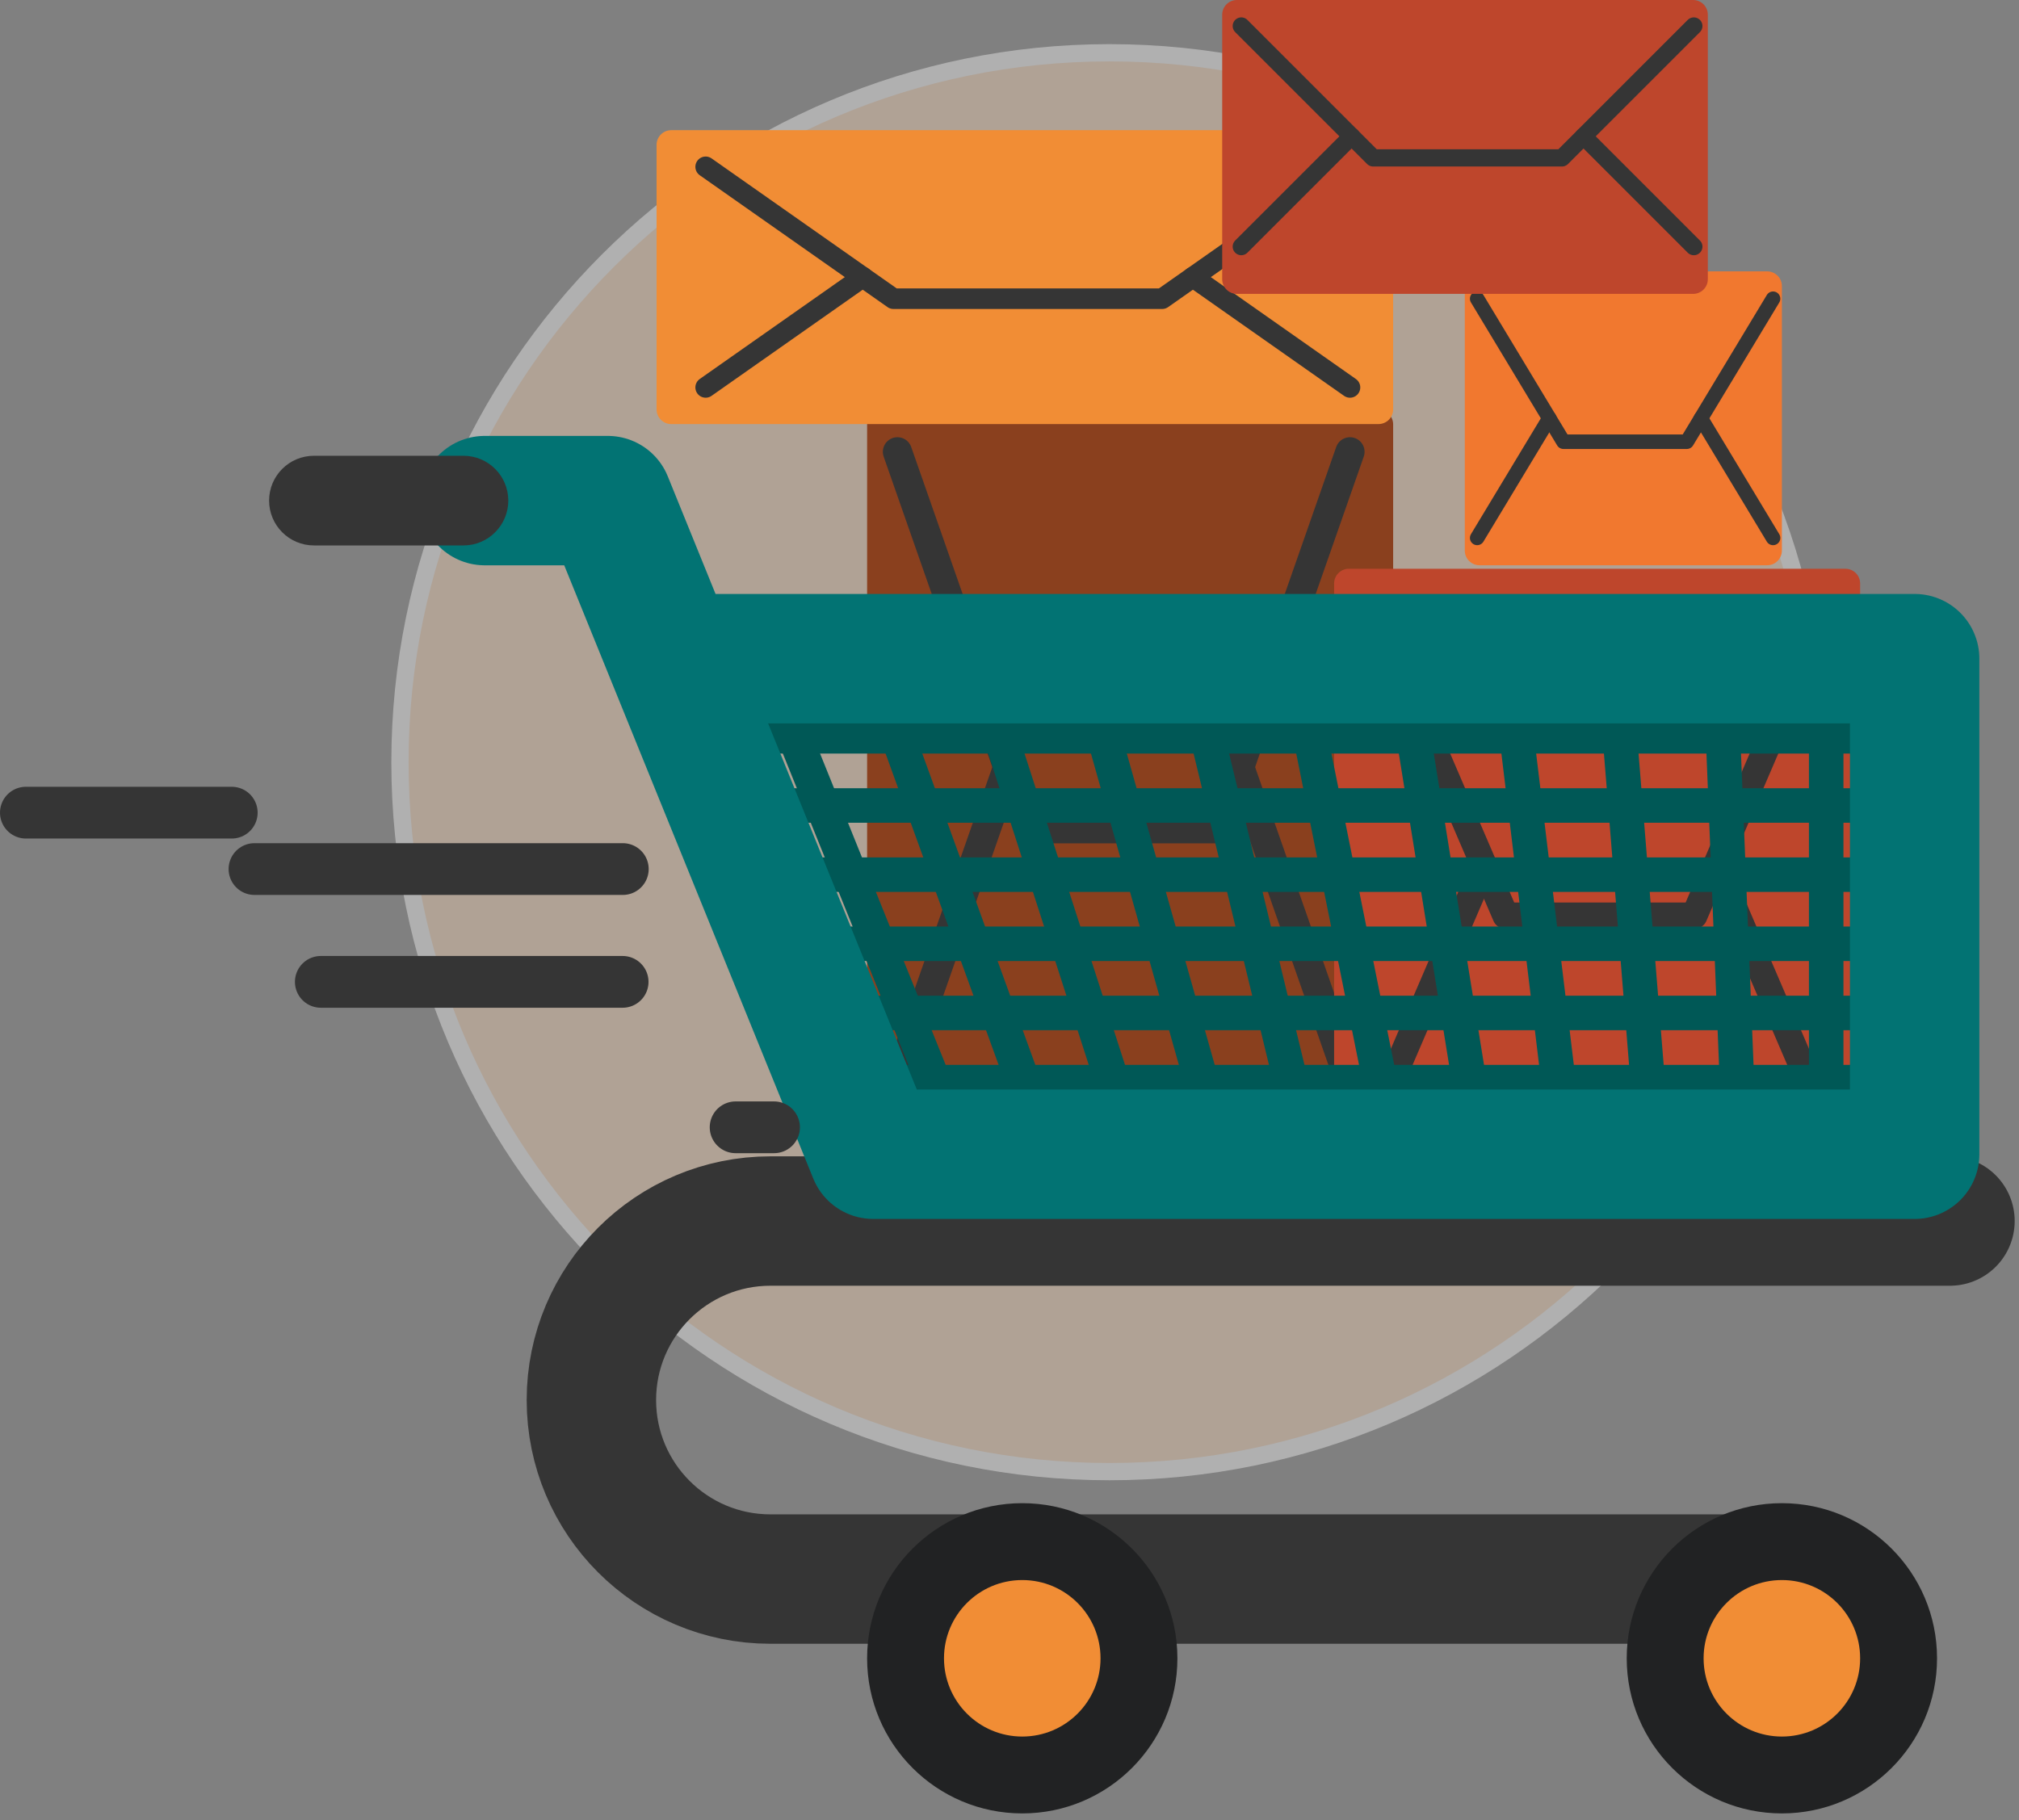 <svg width="234" height="211" viewBox="0 0 234 211" fill="none" xmlns="http://www.w3.org/2000/svg">
<rect x="0" y="0" width="234" height="211" fill="#808080" stroke="none"/>
<g opacity="0.38">
<path d="M128.594 6.116C173.981 6.116 210.832 42.967 210.832 88.354C210.832 133.741 173.981 170.592 128.594 170.592C83.207 170.592 46.356 133.741 46.356 88.354C46.356 42.967 83.207 6.116 128.594 6.116Z" fill="#FFDAB9"/>
<path d="M128.594 6.116C173.981 6.116 210.832 42.967 210.832 88.354C210.832 133.741 173.981 170.592 128.594 170.592C83.207 170.592 46.356 133.741 46.356 88.354C46.356 42.967 83.207 6.116 128.594 6.116Z" stroke="white" stroke-width="2"/>
</g>
<path d="M226 141.542H89.293C77.832 141.542 68.541 150.833 68.541 162.294C68.541 173.754 77.832 183.045 89.293 183.045H210.481" stroke="#353535" stroke-width="15" stroke-linecap="round" stroke-linejoin="round"/>
<path d="M136.46 192.229C136.46 202.158 128.41 210.211 118.481 210.211C108.549 210.211 100.497 202.158 100.497 192.229C100.497 182.299 108.549 174.248 118.481 174.248C128.41 174.248 136.46 182.299 136.46 192.229Z" fill="#212223"/>
<path d="M127.55 192.229C127.55 197.239 123.489 201.301 118.48 201.301C113.471 201.301 109.408 197.239 109.408 192.229C109.408 187.219 113.471 183.16 118.48 183.16C123.489 183.16 127.55 187.219 127.55 192.229Z" fill="#F18D35"/>
<path d="M224.501 192.229C224.501 202.158 216.451 210.211 206.519 210.211C196.589 210.211 188.535 202.158 188.535 192.229C188.535 182.299 196.589 174.248 206.519 174.248C216.451 174.248 224.501 182.299 224.501 192.229Z" fill="#212223"/>
<path d="M215.588 192.229C215.588 197.239 211.53 201.301 206.519 201.301C201.509 201.301 197.446 197.239 197.446 192.229C197.446 187.219 201.509 183.16 206.519 183.16C211.53 183.16 215.588 187.219 215.588 192.229Z" fill="#F18D35"/>
<path d="M159.761 133.66H102.2C101.26 133.66 100.498 132.898 100.498 131.958V49.195C100.498 48.255 101.26 47.493 102.2 47.493H159.761C160.701 47.493 161.464 48.255 161.464 49.195V131.958C161.464 132.898 160.701 133.66 159.761 133.66Z" fill="#8A401E"/>
<path d="M104.012 52.373L119.299 96.074H141.174L156.461 52.373" stroke="#353535" stroke-width="3.382" stroke-linecap="round" stroke-linejoin="round"/>
<path d="M143.676 88.924L156.461 125.475" stroke="#353535" stroke-width="3.382" stroke-linecap="round" stroke-linejoin="round"/>
<path d="M104.013 125.475L116.798 88.924" stroke="#353535" stroke-width="3.382" stroke-linecap="round" stroke-linejoin="round"/>
<path d="M213.885 134.068H156.324C155.384 134.068 154.622 133.306 154.622 132.366V67.636C154.622 66.696 155.384 65.933 156.324 65.933H213.885C214.825 65.933 215.588 66.696 215.588 67.636V132.366C215.588 133.306 214.825 134.068 213.885 134.068Z" fill="#BE462C"/>
<path d="M159.205 70.568L174.492 106.148H196.367L211.654 70.568" stroke="#353535" stroke-width="3.051" stroke-linecap="round" stroke-linejoin="round"/>
<path d="M198.868 100.326L211.654 130.083" stroke="#353535" stroke-width="3.051" stroke-linecap="round" stroke-linejoin="round"/>
<path d="M159.205 130.083L171.991 100.326" stroke="#353535" stroke-width="3.051" stroke-linecap="round" stroke-linejoin="round"/>
<path d="M204.815 65.525H171.47C170.53 65.525 169.768 64.763 169.768 63.822V33.161C169.768 32.22 170.53 31.458 171.47 31.458H204.815C205.755 31.458 206.518 32.22 206.518 33.161V63.822C206.518 64.763 205.755 65.525 204.815 65.525Z" fill="#F1782F"/>
<path d="M171.204 34.628L181.198 51.204H195.501L205.496 34.628" stroke="#353535" stroke-width="1.684" stroke-linecap="round" stroke-linejoin="round"/>
<path d="M197.137 48.492L205.496 62.356" stroke="#353535" stroke-width="1.684" stroke-linecap="round" stroke-linejoin="round"/>
<path d="M171.204 62.355L179.563 48.492" stroke="#353535" stroke-width="1.684" stroke-linecap="round" stroke-linejoin="round"/>
<path d="M159.761 49.158H77.798C76.858 49.158 76.095 48.395 76.095 47.455V16.793C76.095 15.853 76.858 15.09 77.798 15.09H159.761C160.701 15.09 161.464 15.853 161.464 16.793V47.455C161.464 48.395 160.701 49.158 159.761 49.158Z" fill="#F18D35"/>
<path d="M81.786 19.338L103.551 34.625H134.696L156.461 19.338" stroke="#353535" stroke-width="2.386" stroke-linecap="round" stroke-linejoin="round"/>
<path d="M138.258 32.124L156.461 44.91" stroke="#353535" stroke-width="2.386" stroke-linecap="round" stroke-linejoin="round"/>
<path d="M81.786 44.909L99.99 32.123" stroke="#353535" stroke-width="2.386" stroke-linecap="round" stroke-linejoin="round"/>
<path d="M196.233 34.067H143.355C142.414 34.067 141.652 33.305 141.652 32.365V1.703C141.652 0.762 142.414 0 143.355 0H196.233C197.173 0 197.935 0.762 197.935 1.703V32.365C197.935 33.305 197.173 34.067 196.233 34.067Z" fill="#BE462C"/>
<path d="M143.865 3.015L159.152 18.302H181.027L196.313 3.015" stroke="#353535" stroke-width="2" stroke-linecap="round" stroke-linejoin="round"/>
<path d="M183.528 15.801L196.313 28.587" stroke="#353535" stroke-width="2" stroke-linecap="round" stroke-linejoin="round"/>
<path d="M143.865 28.586L156.65 15.801" stroke="#353535" stroke-width="2" stroke-linecap="round" stroke-linejoin="round"/>
<path d="M88.916 77.502L111.065 132.417" stroke="#005856" stroke-width="4" stroke-linecap="round" stroke-linejoin="round"/>
<path d="M101.19 77.502L121.124 132.417" stroke="#005856" stroke-width="4" stroke-linecap="round" stroke-linejoin="round"/>
<path d="M113.463 77.502L131.183 132.417" stroke="#005856" stroke-width="4" stroke-linecap="round" stroke-linejoin="round"/>
<path d="M125.737 77.502L141.241 132.417" stroke="#005856" stroke-width="4" stroke-linecap="round" stroke-linejoin="round"/>
<path d="M138.011 77.502L151.301 132.417" stroke="#005856" stroke-width="4" stroke-linecap="round" stroke-linejoin="round"/>
<path d="M150.285 77.502L161.359 132.417" stroke="#005856" stroke-width="4" stroke-linecap="round" stroke-linejoin="round"/>
<path d="M162.559 77.502L171.418 132.417" stroke="#005856" stroke-width="4" stroke-linecap="round" stroke-linejoin="round"/>
<path d="M174.833 77.502L181.477 132.417" stroke="#005856" stroke-width="4" stroke-linecap="round" stroke-linejoin="round"/>
<path d="M187.106 77.502L191.536 132.417" stroke="#005856" stroke-width="4" stroke-linecap="round" stroke-linejoin="round"/>
<path d="M199.38 77.502L201.595 132.417" stroke="#005856" stroke-width="4" stroke-linecap="round" stroke-linejoin="round"/>
<path d="M211.654 77.502V132.417" stroke="#005856" stroke-width="4" stroke-linecap="round" stroke-linejoin="round"/>
<path d="M80.485 85.353H221.906" stroke="#005856" stroke-width="4" stroke-linecap="round" stroke-linejoin="round"/>
<path d="M85.129 93.371H221.905" stroke="#005856" stroke-width="4" stroke-linecap="round" stroke-linejoin="round"/>
<path d="M88.916 101.388H221.905" stroke="#005856" stroke-width="4" stroke-linecap="round" stroke-linejoin="round"/>
<path d="M91.302 109.405H221.906" stroke="#005856" stroke-width="4" stroke-linecap="round" stroke-linejoin="round"/>
<path d="M94.557 117.422H221.905" stroke="#005856" stroke-width="4" stroke-linecap="round" stroke-linejoin="round"/>
<path d="M97.813 125.439H221.905" stroke="#005856" stroke-width="4" stroke-linecap="round" stroke-linejoin="round"/>
<path d="M56.178 58.031H70.443L101.207 133.799H221.905V76.351H77.881" stroke="#027373" stroke-width="15" stroke-linecap="round" stroke-linejoin="round"/>
<path d="M58.911 58.029C58.911 60.898 56.582 63.227 53.713 63.227H36.385C33.516 63.227 31.188 60.898 31.188 58.029C31.188 55.158 33.516 52.833 36.385 52.833H53.713C56.582 52.833 58.911 55.158 58.911 58.029Z" fill="#353535"/>
<path d="M3 94.203C3 94.203 14.219 94.203 26.859 94.203" stroke="#353535" stroke-width="6" stroke-linecap="round"/>
<path d="M29.495 100.741C29.495 100.741 60.432 100.741 72.182 100.741" stroke="#353535" stroke-width="6" stroke-linecap="round"/>
<path d="M37.182 113.817C53.49 113.817 72.162 113.817 72.162 113.817" stroke="#353535" stroke-width="6" stroke-linecap="round"/>
<path d="M85.257 130.677C88.011 130.677 89.711 130.677 89.711 130.677" stroke="#353535" stroke-width="6" stroke-linecap="round"/>
</svg>
